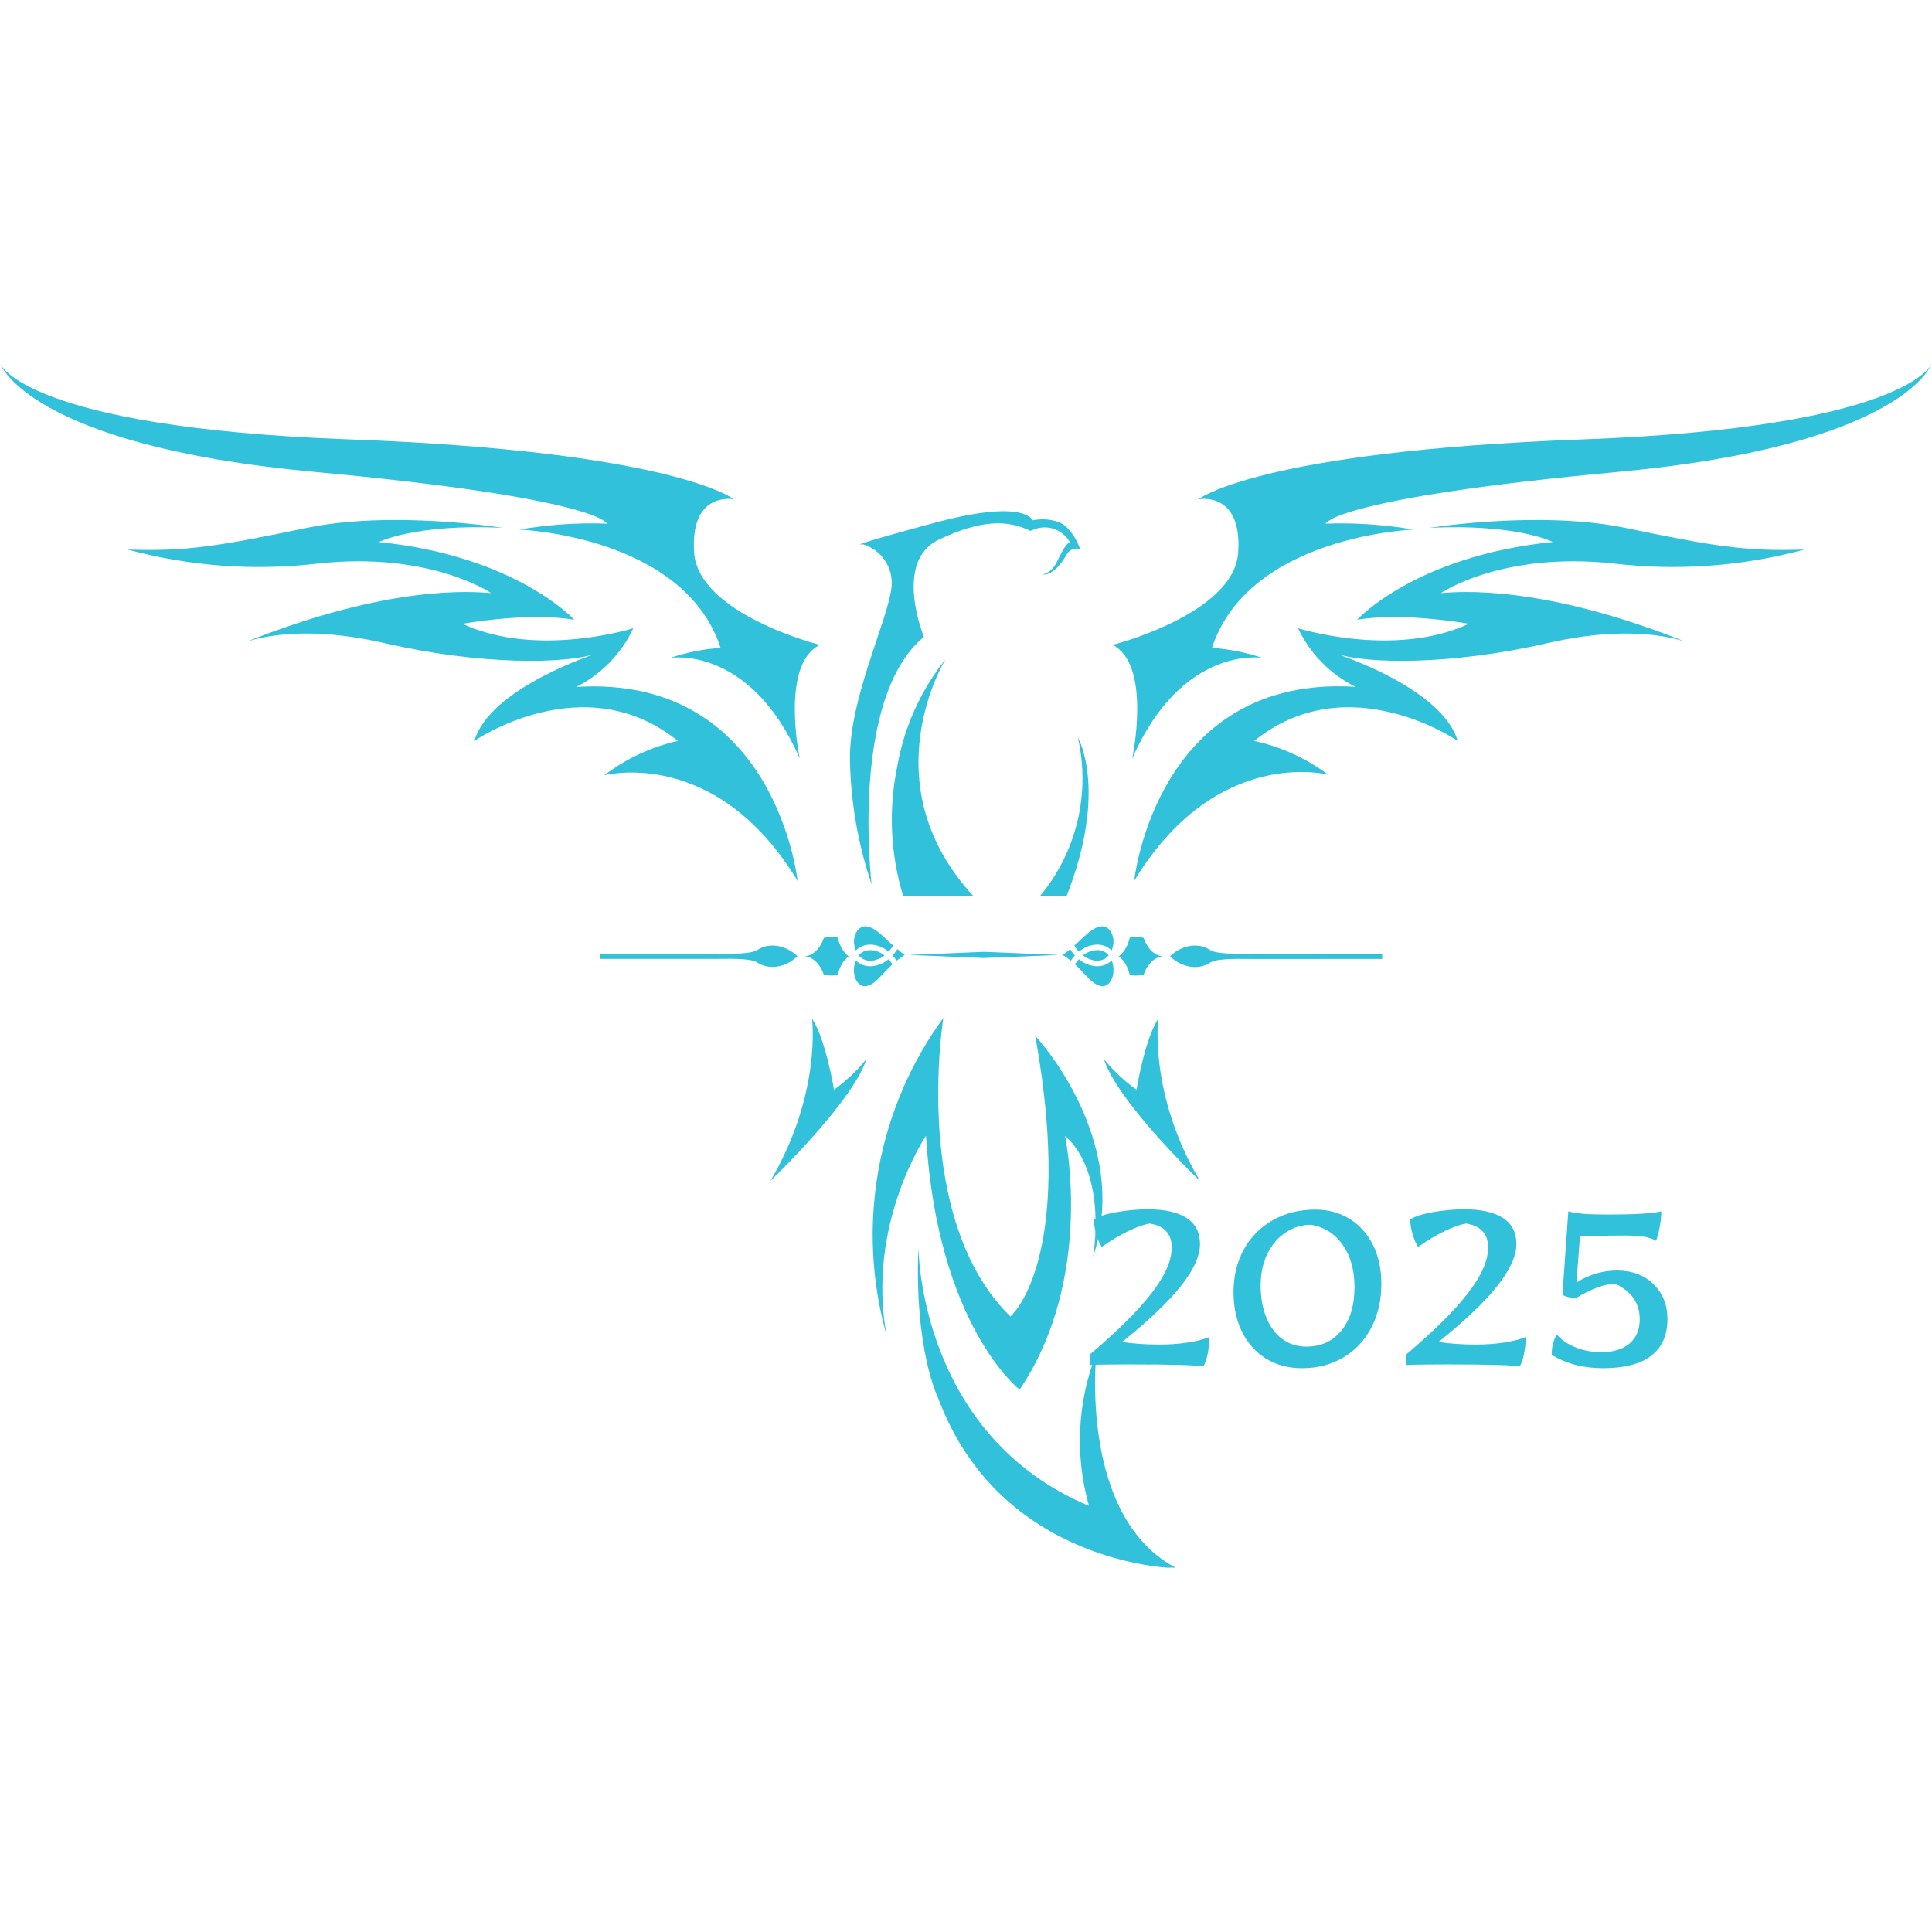 <svg xmlns="http://www.w3.org/2000/svg" xmlns:xlink="http://www.w3.org/1999/xlink" width="1080" zoomAndPan="magnify" viewBox="0 0 810 810" height="1080" preserveAspectRatio="xMidYMid meet" version="1.0"><defs><g/><clipPath id="78a8a9f747"><path d="M 384 522 L 494 522 L 494 657.25 L 384 657.25 Z M 384 522 " clip-rule="nonzero"/></clipPath><clipPath id="dc5af091d9"><path d="M 490 396 L 579.5 396 L 579.5 406 L 490 406 Z M 490 396 " clip-rule="nonzero"/></clipPath><clipPath id="454f6f6780"><path d="M 450 402 L 467 402 L 467 413.809 L 450 413.809 Z M 450 402 " clip-rule="nonzero"/></clipPath><clipPath id="10f41fc8fa"><path d="M 450 388.309 L 467 388.309 L 467 399 L 450 399 Z M 450 388.309 " clip-rule="nonzero"/></clipPath><clipPath id="a94e8cc1b4"><path d="M 251.75 396 L 335 396 L 335 406 L 251.75 406 Z M 251.75 396 " clip-rule="nonzero"/></clipPath><clipPath id="9cc1968fea"><path d="M 358 402 L 375 402 L 375 413.809 L 358 413.809 Z M 358 402 " clip-rule="nonzero"/></clipPath><clipPath id="67e5741eae"><path d="M 358 388.309 L 375 388.309 L 375 399 L 358 399 Z M 358 388.309 " clip-rule="nonzero"/></clipPath><clipPath id="28832a93ad"><path d="M 0 152.477 L 344 152.477 L 344 319 L 0 319 Z M 0 152.477 " clip-rule="nonzero"/></clipPath><clipPath id="47365431f7"><path d="M 466 152.477 L 810 152.477 L 810 319 L 466 319 Z M 466 152.477 " clip-rule="nonzero"/></clipPath></defs><g clip-path="url(#78a8a9f747)"><path fill="#31c1db" d="M 493.391 657.52 C 493.391 657.52 419.688 656.816 393.316 586.129 C 393.316 586.129 383.27 566.164 385.047 522.801 C 385.047 522.801 385.047 601.34 456.562 631.352 C 455.074 626.117 454.023 620.793 453.402 615.387 C 452.785 609.98 452.605 604.559 452.871 599.125 C 453.133 593.688 453.836 588.309 454.977 582.988 C 456.113 577.664 457.676 572.469 459.66 567.402 C 459.66 567.402 452.055 636.188 493.391 657.52 " fill-opacity="1" fill-rule="nonzero"/></g><path fill="#31c1db" d="M 485.621 427.062 C 485.621 427.062 481.488 458.438 503.066 495.105 C 503.066 495.105 468.508 462.035 462.805 444.012 C 466.785 448.914 471.344 453.199 476.484 456.867 C 476.484 456.867 479.918 435.703 485.621 427.062 Z M 485.621 427.062 " fill-opacity="1" fill-rule="nonzero"/><path fill="#31c1db" d="M 340.445 427.062 C 340.445 427.062 344.578 458.438 323 495.105 C 323 495.105 357.559 462.035 363.262 444.012 C 359.309 448.91 354.773 453.195 349.664 456.867 C 349.664 456.867 346.23 435.703 340.445 427.062 Z M 340.445 427.062 " fill-opacity="1" fill-rule="nonzero"/><path fill="#31c1db" d="M 395.504 426.734 C 395.504 426.734 381.781 511.02 423.613 551.941 C 423.613 551.941 451.105 529.043 434.031 434.254 C 434.031 434.254 474.789 477.742 458.254 526.977 C 458.254 526.977 464.621 492.457 446.516 476.172 C 446.516 476.172 459.246 535.406 427.5 582.613 C 427.5 582.613 393.109 556.199 388.23 476.172 C 388.23 476.172 363.141 513.375 371.695 559.754 C 370.109 554.141 368.844 548.457 367.902 542.699 C 366.961 536.941 366.348 531.148 366.059 525.324 C 365.773 519.496 365.816 513.672 366.191 507.852 C 366.562 502.027 367.266 496.246 368.293 490.504 C 369.32 484.762 370.668 479.094 372.34 473.504 C 374.008 467.914 375.988 462.438 378.277 457.074 C 380.566 451.707 383.152 446.488 386.031 441.414 C 388.914 436.344 392.07 431.449 395.504 426.734 Z M 395.504 426.734 " fill-opacity="1" fill-rule="nonzero"/><g clip-path="url(#dc5af091d9)"><path fill="#31c1db" d="M 524.391 399.824 C 520.203 399.824 515.992 400.012 511.836 399.5 C 510.359 399.312 508.828 399.094 507.516 398.395 C 507.461 398.352 507.387 398.305 507.328 398.262 C 507.27 398.219 507.195 398.176 507.137 398.145 L 506.906 398.016 L 506.789 397.941 L 506.672 397.883 L 506.438 397.75 L 506.203 397.637 L 506.09 397.578 L 505.973 397.52 C 505.898 397.477 505.812 397.445 505.723 397.402 L 505.477 397.301 C 505.156 397.168 504.82 397.039 504.484 396.934 C 504.324 396.875 504.148 396.832 503.973 396.789 L 503.711 396.73 L 503.578 396.703 L 503.449 396.672 C 502.543 396.484 501.609 396.395 500.68 396.426 C 499.746 396.453 498.812 396.57 497.906 396.789 C 496.086 397.227 494.332 398.027 492.758 399.094 C 491.973 399.633 491.227 400.23 490.543 400.887 L 490.5 400.93 L 490.543 400.977 C 491.227 401.633 491.973 402.23 492.758 402.77 C 494.332 403.832 496.086 404.637 497.906 405.074 C 498.824 405.293 499.746 405.422 500.68 405.438 C 501.609 405.465 502.531 405.379 503.449 405.191 L 503.578 405.16 L 503.711 405.133 L 503.973 405.074 C 504.148 405.027 504.309 404.984 504.484 404.926 C 504.82 404.824 505.156 404.707 505.477 404.578 L 505.723 404.477 C 505.812 404.445 505.883 404.402 505.973 404.359 L 506.09 404.301 L 506.203 404.242 L 506.438 404.125 L 506.672 403.992 L 506.789 403.934 L 506.906 403.863 L 507.137 403.73 C 507.137 403.73 507.254 403.66 507.328 403.613 C 507.402 403.57 507.461 403.512 507.531 403.469 C 508.844 402.781 510.375 402.562 511.836 402.375 C 515.992 401.863 520.219 402.055 524.391 402.055 C 579.152 402.012 777.02 402.055 777.02 402.055 L 777.02 399.867 C 777.02 399.867 579.152 399.895 524.391 399.867 Z M 524.391 399.824 " fill-opacity="1" fill-rule="nonzero"/></g><g clip-path="url(#454f6f6780)"><path fill="#31c1db" d="M 466.758 405.277 C 466.699 404.84 466.609 404.418 466.508 403.992 C 466.406 403.57 466.262 403.164 466.102 402.77 C 466.086 402.727 466.07 402.695 466.055 402.652 C 465.867 402.84 465.664 403.031 465.457 403.207 C 465.035 403.555 464.57 403.879 464.074 404.141 C 463.578 404.402 463.051 404.621 462.512 404.766 C 461.973 404.914 461.434 405.016 460.879 405.074 C 460.34 405.117 459.785 405.117 459.246 405.074 C 458.707 405.027 458.18 404.941 457.656 404.824 C 457.133 404.707 456.621 404.547 456.125 404.371 C 455.629 404.184 455.148 403.98 454.68 403.73 C 454.449 403.613 454.215 403.484 453.996 403.336 L 453.82 403.234 L 453.66 403.133 C 453.559 403.059 453.441 402.988 453.34 402.914 C 452.988 402.68 452.652 402.418 452.32 402.156 C 452.113 402.375 451.926 402.609 451.723 402.84 C 451.34 403.309 450.992 403.789 450.672 404.301 C 452.027 405.555 453.281 406.867 454.508 408.164 C 455.164 408.863 455.82 409.551 456.488 410.223 L 456.738 410.469 L 456.973 410.703 C 457.059 410.773 457.133 410.863 457.219 410.934 L 457.469 411.152 C 457.801 411.445 458.152 411.723 458.504 411.984 C 458.852 412.246 459.219 412.48 459.598 412.684 C 459.977 412.891 460.355 413.066 460.734 413.195 C 461.113 413.328 461.492 413.414 461.871 413.457 L 462.148 413.457 C 462.148 413.457 462.191 413.488 462.223 413.488 L 462.555 413.488 C 462.555 413.488 462.645 413.473 462.688 413.457 L 462.82 413.457 C 462.82 413.457 462.863 413.43 462.879 413.43 L 462.938 413.43 C 463.285 413.34 463.621 413.211 463.926 413.035 C 463.941 413.035 463.973 413.02 463.984 413.008 L 464.043 412.961 L 464.16 412.891 C 464.16 412.891 464.203 412.859 464.219 412.848 L 464.277 412.801 L 464.395 412.715 C 464.395 412.715 464.438 412.684 464.453 412.672 L 464.512 412.629 L 464.629 412.539 L 464.73 412.438 L 464.789 412.395 L 464.949 412.234 L 465.051 412.117 L 465.137 412 L 465.238 411.883 L 465.328 411.766 L 465.414 411.648 L 465.504 411.535 L 465.59 411.402 C 465.809 411.066 466 410.703 466.16 410.324 C 466.32 409.945 466.449 409.535 466.551 409.129 C 466.656 408.719 466.727 408.297 466.77 407.859 C 466.816 407.434 466.828 406.996 466.828 406.559 C 466.828 406.34 466.816 406.121 466.801 405.902 C 466.785 405.684 466.758 405.465 466.727 405.262 Z M 466.758 405.277 " fill-opacity="1" fill-rule="nonzero"/></g><path fill="#31c1db" d="M 462.98 399.035 C 462.629 398.844 462.25 398.699 461.871 398.582 C 461.492 398.465 461.082 398.395 460.676 398.363 C 460.266 398.336 459.844 398.336 459.422 398.363 C 459 398.395 458.574 398.465 458.168 398.555 C 457.336 398.742 456.52 399.051 455.746 399.445 C 455.555 399.547 455.367 399.648 455.176 399.766 L 455.047 399.852 L 454.914 399.938 C 454.828 399.996 454.727 400.055 454.637 400.113 C 454.434 400.262 454.23 400.406 454.023 400.551 C 454.23 400.711 454.434 400.859 454.637 400.988 C 454.727 401.047 454.828 401.105 454.914 401.164 L 455.047 401.25 L 455.176 401.34 C 455.367 401.457 455.555 401.559 455.746 401.66 C 456.52 402.055 457.336 402.375 458.168 402.551 C 458.59 402.637 459 402.711 459.422 402.738 C 459.844 402.77 460.254 402.77 460.676 402.738 C 461.082 402.695 461.492 402.621 461.871 402.52 C 462.266 402.418 462.629 402.258 462.98 402.07 C 463.328 401.879 463.664 401.66 463.973 401.398 C 464.277 401.137 464.57 400.844 464.832 400.539 C 464.57 400.215 464.293 399.926 463.973 399.676 C 463.664 399.414 463.328 399.195 462.98 399.008 Z M 462.98 399.035 " fill-opacity="1" fill-rule="nonzero"/><g clip-path="url(#10f41fc8fa)"><path fill="#31c1db" d="M 452.32 398.992 C 452.652 398.73 452.988 398.465 453.34 398.234 C 453.441 398.16 453.559 398.086 453.66 398.016 L 453.82 397.914 L 453.996 397.809 C 454.215 397.68 454.449 397.547 454.68 397.418 C 455.148 397.168 455.629 396.965 456.125 396.773 C 456.621 396.586 457.133 396.438 457.656 396.324 C 458.18 396.207 458.707 396.117 459.246 396.074 C 459.785 396.031 460.324 396.031 460.879 396.074 C 461.434 396.117 461.973 396.219 462.512 396.383 C 463.051 396.527 463.578 396.746 464.074 397.008 C 464.57 397.27 465.035 397.59 465.457 397.941 C 465.664 398.117 465.867 398.305 466.055 398.496 C 466.07 398.453 466.086 398.422 466.102 398.379 C 466.262 397.984 466.391 397.562 466.508 397.152 C 466.609 396.73 466.699 396.309 466.758 395.871 L 466.785 395.711 L 466.785 395.551 L 466.816 395.461 L 466.816 395.391 C 466.816 395.391 466.828 395.289 466.828 395.23 C 466.844 395.023 466.844 394.805 466.844 394.602 C 466.844 394.18 466.801 393.77 466.727 393.348 C 466.582 392.516 466.32 391.715 465.926 390.984 C 465.531 390.258 465.02 389.629 464.41 389.164 C 464.102 388.93 463.781 388.738 463.43 388.609 C 463.082 388.477 462.73 388.391 462.352 388.359 C 462.164 388.344 461.973 388.344 461.785 388.359 C 461.594 388.359 461.406 388.391 461.215 388.434 C 461.023 388.461 460.836 388.508 460.633 388.562 C 460.586 388.562 460.531 388.594 460.484 388.609 C 460.441 388.621 460.398 388.637 460.34 388.652 C 460.238 388.695 460.137 388.727 460.035 388.77 C 459.23 389.074 458.473 389.496 457.73 390.008 C 456.984 390.504 456.285 391.086 455.586 391.699 C 454.887 392.312 454.199 392.969 453.5 393.625 C 453.148 393.961 452.801 394.297 452.434 394.617 C 452.348 394.703 452.262 394.777 452.16 394.863 C 452.07 394.953 451.969 395.023 451.883 395.113 L 451.34 395.594 C 451.035 395.871 450.715 396.133 450.41 396.41 C 450.801 397.066 451.238 397.707 451.723 398.305 C 451.91 398.539 452.113 398.773 452.32 398.992 Z M 452.32 398.992 " fill-opacity="1" fill-rule="nonzero"/></g><path fill="#31c1db" d="M 448.645 397.926 C 447.652 398.758 446.633 399.59 445.598 400.375 C 445.625 400.391 445.652 400.406 445.668 400.422 C 446.484 400.961 447.289 401.527 448.074 402.113 C 448.266 402.258 448.469 402.418 448.672 402.562 C 448.762 402.637 448.848 402.695 448.934 402.77 C 449.258 402.289 449.59 401.836 449.957 401.383 C 450.191 401.105 450.422 400.828 450.656 400.566 C 450.41 400.305 450.176 400.027 449.957 399.75 C 449.488 399.168 449.051 398.555 448.66 397.926 Z M 448.645 397.926 " fill-opacity="1" fill-rule="nonzero"/><path fill="#31c1db" d="M 482.52 398.406 C 481.969 397.84 481.426 397.152 480.934 396.336 C 480.684 395.93 480.438 395.492 480.203 395.023 C 479.984 394.559 479.766 394.062 479.574 393.539 C 479.531 393.422 479.488 393.289 479.445 393.172 L 479.414 393.172 L 479.238 393.145 C 479.125 393.129 479.008 393.102 478.875 393.086 C 478.395 393.012 477.898 392.953 477.402 392.926 C 477.27 392.926 477.156 392.91 477.023 392.895 C 476.891 392.895 476.773 392.895 476.645 392.895 L 475.887 392.895 C 475.375 392.895 474.879 392.926 474.367 392.984 C 474.137 393.012 473.902 393.043 473.668 393.07 L 473.465 393.828 C 473.145 395.039 472.707 396.164 472.168 397.199 C 471.688 398.102 471.145 398.875 470.562 399.531 C 470.098 400.055 469.586 400.539 469.047 400.945 L 469.074 400.945 C 469.074 400.945 469.105 400.988 469.117 401.004 C 469.266 401.105 469.395 401.223 469.5 401.309 C 469.527 401.34 469.57 401.367 469.602 401.398 L 469.629 401.398 L 469.66 401.441 C 469.922 401.676 470.258 401.996 470.578 402.375 C 471.16 403.031 471.699 403.805 472.18 404.707 C 472.723 405.742 473.16 406.867 473.48 408.078 L 473.684 408.836 C 473.918 408.863 474.148 408.895 474.383 408.922 C 474.879 408.98 475.391 408.996 475.898 409.012 C 476.41 409.012 476.906 409.012 477.402 408.965 C 477.898 408.938 478.395 408.879 478.875 408.805 C 478.992 408.793 479.125 408.762 479.238 408.746 L 479.414 408.719 L 479.445 408.719 C 479.488 408.586 479.531 408.473 479.574 408.355 C 479.766 407.828 479.984 407.332 480.203 406.867 C 480.438 406.398 480.668 405.961 480.93 405.555 C 481.441 404.738 481.98 404.051 482.52 403.484 C 483.613 402.344 484.738 401.703 485.688 401.355 C 486.473 401.062 487.16 400.977 487.656 400.961 C 487.145 400.93 486.473 400.844 485.688 400.551 C 484.738 400.215 483.613 399.559 482.52 398.422 Z M 482.52 398.406 " fill-opacity="1" fill-rule="nonzero"/><g clip-path="url(#a94e8cc1b4)"><path fill="#31c1db" d="M 332.094 399.094 C 330.516 398.027 328.766 397.227 326.945 396.789 C 326.027 396.57 325.094 396.438 324.172 396.426 C 323.238 396.395 322.32 396.484 321.418 396.672 L 321.285 396.703 L 321.156 396.73 L 320.891 396.789 C 320.719 396.832 320.559 396.875 320.383 396.934 C 320.047 397.039 319.711 397.152 319.391 397.301 L 319.141 397.402 C 319.055 397.43 318.98 397.477 318.91 397.52 L 318.676 397.637 L 318.441 397.75 L 318.207 397.883 L 318.094 397.941 L 317.977 398.016 L 317.742 398.145 C 317.742 398.145 317.625 398.219 317.551 398.262 C 317.496 398.305 317.438 398.352 317.363 398.395 C 316.035 399.094 314.504 399.312 313.047 399.5 C 308.891 400.012 304.66 399.824 300.488 399.824 C 245.73 399.867 47.859 399.824 47.859 399.824 L 47.859 402.012 C 47.859 402.012 245.73 401.98 300.488 402.012 C 304.676 402.012 308.891 401.82 313.047 402.332 C 314.504 402.508 316.02 402.738 317.348 403.426 C 317.422 403.484 317.48 403.527 317.551 403.57 C 317.609 403.613 317.684 403.66 317.742 403.688 L 317.977 403.82 L 318.094 403.891 L 318.207 403.949 L 318.441 404.082 L 318.91 404.316 C 318.996 404.359 319.07 404.387 319.141 404.43 L 319.391 404.535 C 319.711 404.664 320.047 404.797 320.383 404.883 C 320.543 404.941 320.719 404.984 320.891 405.027 L 321.156 405.086 L 321.285 405.117 L 321.418 405.145 C 322.32 405.336 323.254 405.422 324.188 405.395 C 325.121 405.363 326.055 405.246 326.957 405.027 C 328.781 404.59 330.531 403.789 332.105 402.727 C 332.895 402.184 333.637 401.586 334.324 400.93 L 334.367 400.887 L 334.324 400.844 C 333.637 400.188 332.895 399.59 332.105 399.051 Z M 332.094 399.094 " fill-opacity="1" fill-rule="nonzero"/></g><g clip-path="url(#9cc1968fea)"><path fill="#31c1db" d="M 372.547 402.156 C 372.211 402.418 371.875 402.68 371.527 402.914 C 371.426 402.988 371.309 403.059 371.207 403.133 L 371.043 403.234 L 370.871 403.336 C 370.652 403.469 370.418 403.602 370.184 403.73 C 369.719 403.98 369.238 404.184 368.742 404.371 C 368.246 404.562 367.734 404.707 367.211 404.824 C 366.684 404.941 366.16 405.027 365.621 405.074 C 365.082 405.117 364.539 405.117 363.988 405.074 C 363.434 405.027 362.895 404.926 362.352 404.766 C 361.812 404.621 361.289 404.402 360.793 404.141 C 360.297 403.879 359.832 403.555 359.406 403.207 C 359.203 403.031 359 402.84 358.809 402.652 C 358.793 402.695 358.781 402.727 358.766 402.77 C 358.605 403.164 358.473 403.586 358.355 403.992 C 358.254 404.418 358.168 404.84 358.109 405.277 C 358.082 405.496 358.051 405.715 358.035 405.918 C 358.023 406.137 358.008 406.355 358.008 406.574 C 358.008 407.012 358.008 407.449 358.066 407.871 C 358.109 408.297 358.184 408.719 358.285 409.141 C 358.387 409.551 358.52 409.957 358.68 410.336 C 358.84 410.715 359.027 411.082 359.246 411.418 L 359.336 411.547 L 359.508 411.781 L 359.598 411.898 L 359.699 412.016 L 359.785 412.133 L 359.887 412.246 L 360.051 412.41 L 360.105 412.453 L 360.211 412.555 L 360.324 412.641 L 360.383 412.684 C 360.383 412.684 360.43 412.715 360.441 412.73 L 360.617 412.859 C 360.617 412.859 360.66 412.891 360.676 412.902 L 360.793 412.977 L 360.852 413.02 C 360.852 413.02 360.895 413.051 360.91 413.051 C 361.23 413.227 361.551 413.355 361.902 413.43 L 361.961 413.43 C 361.961 413.43 362.004 413.445 362.02 413.457 L 362.148 413.457 C 362.148 413.457 362.238 413.488 362.281 413.488 L 362.617 413.488 C 362.617 413.488 362.66 413.488 362.688 413.488 L 362.965 413.488 C 363.344 413.43 363.723 413.34 364.102 413.195 C 364.48 413.066 364.863 412.891 365.242 412.684 C 365.621 412.48 365.984 412.246 366.336 411.984 C 366.684 411.723 367.035 411.445 367.371 411.152 L 367.617 410.934 C 367.707 410.863 367.777 410.789 367.867 410.703 L 367.98 410.586 L 368.098 410.469 L 368.348 410.223 C 369.02 409.551 369.676 408.863 370.332 408.164 C 371.57 406.867 372.809 405.555 374.164 404.301 C 373.844 403.789 373.496 403.309 373.117 402.84 C 372.926 402.609 372.723 402.375 372.52 402.156 Z M 372.547 402.156 " fill-opacity="1" fill-rule="nonzero"/></g><path fill="#31c1db" d="M 369.82 399.852 L 369.688 399.766 C 369.5 399.648 369.309 399.547 369.121 399.445 C 368.348 399.051 367.531 398.73 366.699 398.555 C 366.277 398.465 365.867 398.395 365.445 398.363 C 365.023 398.336 364.613 398.336 364.191 398.363 C 363.781 398.406 363.375 398.48 362.996 398.582 C 362.617 398.684 362.238 398.844 361.887 399.035 C 361.535 399.227 361.199 399.445 360.895 399.707 C 360.59 399.969 360.297 400.262 360.035 400.566 C 360.297 400.887 360.574 401.18 360.895 401.426 C 361.199 401.688 361.535 401.906 361.887 402.098 C 362.238 402.289 362.617 402.434 362.996 402.551 C 363.387 402.668 363.781 402.738 364.191 402.77 C 364.598 402.797 365.023 402.797 365.445 402.77 C 365.867 402.738 366.289 402.668 366.699 402.578 C 367.531 402.391 368.348 402.082 369.121 401.688 C 369.309 401.586 369.5 401.484 369.688 401.367 L 369.82 401.281 L 369.949 401.195 C 370.039 401.137 370.141 401.078 370.227 401.02 C 370.434 400.871 370.637 400.727 370.84 400.582 C 370.637 400.422 370.434 400.273 370.227 400.145 C 370.141 400.086 370.039 400.027 369.949 399.969 L 369.82 399.883 Z M 369.82 399.852 " fill-opacity="1" fill-rule="nonzero"/><g clip-path="url(#67e5741eae)"><path fill="#31c1db" d="M 358.051 395.391 L 358.051 395.551 L 358.082 395.711 L 358.109 395.871 C 358.168 396.309 358.254 396.73 358.355 397.152 C 358.461 397.578 358.605 397.984 358.766 398.379 C 358.781 398.422 358.793 398.453 358.809 398.496 C 359 398.305 359.203 398.117 359.406 397.941 C 359.832 397.59 360.297 397.27 360.793 397.008 C 361.289 396.746 361.812 396.527 362.352 396.383 C 362.895 396.234 363.434 396.133 363.988 396.074 C 364.527 396.031 365.082 396.031 365.621 396.074 C 366.16 396.117 366.684 396.207 367.211 396.324 C 367.734 396.438 368.246 396.602 368.742 396.773 C 369.238 396.965 369.719 397.168 370.184 397.418 C 370.418 397.531 370.652 397.664 370.871 397.809 L 371.043 397.914 L 371.207 398.016 C 371.309 398.086 371.426 398.16 371.527 398.234 C 371.875 398.465 372.211 398.73 372.547 398.992 C 372.75 398.773 372.941 398.539 373.145 398.305 C 373.625 397.707 374.062 397.082 374.473 396.41 C 374.152 396.133 373.844 395.871 373.539 395.594 L 373 395.113 C 372.91 395.023 372.809 394.953 372.723 394.863 C 372.633 394.777 372.531 394.703 372.445 394.617 C 372.082 394.281 371.73 393.945 371.379 393.625 C 370.68 392.969 369.996 392.312 369.293 391.699 C 368.594 391.086 367.879 390.504 367.152 390.008 C 366.406 389.512 365.648 389.074 364.848 388.77 C 364.746 388.727 364.645 388.695 364.539 388.652 C 364.496 388.637 364.438 388.621 364.395 388.609 C 364.352 388.594 364.293 388.578 364.25 388.562 C 364.059 388.508 363.871 388.461 363.664 388.434 C 363.477 388.402 363.285 388.375 363.098 388.359 C 362.906 388.359 362.719 388.359 362.527 388.359 C 362.164 388.391 361.801 388.477 361.449 388.609 C 361.098 388.738 360.777 388.93 360.473 389.164 C 359.859 389.629 359.348 390.258 358.957 390.984 C 358.562 391.715 358.301 392.516 358.152 393.348 C 358.082 393.758 358.035 394.18 358.035 394.602 C 358.035 394.805 358.035 395.023 358.051 395.23 C 358.051 395.289 358.051 395.332 358.051 395.391 Z M 358.051 395.391 " fill-opacity="1" fill-rule="nonzero"/></g><path fill="#31c1db" d="M 374.926 399.75 C 374.691 400.027 374.457 400.305 374.223 400.566 C 374.473 400.828 374.707 401.105 374.926 401.383 C 375.289 401.836 375.625 402.289 375.945 402.77 C 376.031 402.695 376.121 402.637 376.207 402.562 C 376.41 402.418 376.602 402.258 376.805 402.113 C 377.594 401.527 378.395 400.961 379.211 400.422 L 379.285 400.375 C 378.234 399.59 377.227 398.773 376.238 397.926 C 375.844 398.555 375.406 399.168 374.938 399.75 Z M 374.926 399.75 " fill-opacity="1" fill-rule="nonzero"/><path fill="#31c1db" d="M 354.305 399.516 C 353.719 398.859 353.18 398.074 352.699 397.184 C 352.16 396.148 351.723 395.023 351.402 393.812 L 351.195 393.055 C 350.965 393.027 350.73 392.996 350.496 392.969 C 350 392.91 349.492 392.895 348.98 392.883 L 348.223 392.883 C 348.09 392.883 347.973 392.883 347.844 392.895 C 347.711 392.895 347.594 392.91 347.465 392.926 C 346.969 392.953 346.473 393.012 345.992 393.086 C 345.875 393.102 345.742 393.129 345.625 393.145 L 345.449 393.172 L 345.422 393.172 C 345.379 393.305 345.336 393.422 345.289 393.539 C 345.102 394.062 344.883 394.559 344.664 395.023 C 344.43 395.492 344.195 395.93 343.949 396.336 C 343.438 397.152 342.898 397.84 342.359 398.406 C 341.266 399.547 340.141 400.188 339.195 400.539 C 338.406 400.828 337.723 400.918 337.227 400.93 C 337.734 400.961 338.406 401.047 339.195 401.34 C 340.141 401.676 341.266 402.332 342.359 403.469 C 342.914 404.039 343.453 404.723 343.949 405.539 C 344.195 405.949 344.445 406.387 344.664 406.852 C 344.883 407.32 345.102 407.816 345.289 408.34 C 345.336 408.457 345.379 408.586 345.422 408.703 L 345.449 408.703 L 345.625 408.734 C 345.742 408.746 345.875 408.777 345.992 408.793 C 346.473 408.863 346.969 408.922 347.465 408.953 C 347.961 408.996 348.469 408.996 348.965 408.996 C 349.477 408.98 349.973 408.953 350.48 408.91 C 350.715 408.879 350.949 408.852 351.184 408.82 L 351.387 408.062 C 351.707 406.852 352.145 405.73 352.684 404.707 C 353.164 403.805 353.707 403.016 354.289 402.375 C 354.625 401.996 354.961 401.676 355.207 401.441 L 355.238 401.414 L 355.266 401.414 C 355.266 401.414 355.34 401.34 355.367 401.309 C 355.469 401.223 355.602 401.105 355.746 401.004 C 355.762 401.004 355.777 400.977 355.789 400.977 L 355.82 400.977 C 355.266 400.551 354.754 400.07 354.305 399.547 Z M 354.305 399.516 " fill-opacity="1" fill-rule="nonzero"/><path fill="#31c1db" d="M 381.02 400.363 L 412.434 401.66 L 443.848 400.363 L 412.434 399.051 Z M 381.02 400.363 " fill-opacity="1" fill-rule="nonzero"/><path fill="#31c1db" d="M 447.125 375.793 L 435.926 375.793 C 437.824 373.52 439.586 371.145 441.211 368.668 C 442.836 366.188 444.312 363.625 445.641 360.98 C 446.973 358.332 448.145 355.617 449.16 352.832 C 450.176 350.051 451.031 347.219 451.719 344.336 C 452.41 341.457 452.934 338.543 453.285 335.602 C 453.641 332.66 453.824 329.711 453.84 326.746 C 453.852 323.785 453.695 320.832 453.371 317.887 C 453.043 314.941 452.547 312.027 451.887 309.137 C 451.887 309.137 464.719 331.086 447.125 375.793 Z M 447.125 375.793 " fill-opacity="1" fill-rule="nonzero"/><g clip-path="url(#28832a93ad)"><path fill="#31c1db" d="M 335.309 318.027 C 335.309 318.027 326.965 278.711 343.695 270.371 C 343.695 270.371 292.684 257.492 291.008 231.555 C 289.328 205.617 307.738 209.336 307.738 209.336 C 307.738 209.336 282.664 189.25 146.406 184.215 C 10.148 179.184 0.082 152.477 0.082 152.477 C 0.082 152.477 11.781 186.758 131.578 197.82 C 251.375 208.883 254.461 219.539 254.461 219.539 C 242.113 219.098 229.855 219.93 217.688 222.031 C 217.688 222.031 286.699 224.527 302.117 271.641 C 294.93 272.094 287.934 273.484 281.121 275.812 C 281.121 275.812 314.449 270.371 335.309 318.027 Z M 335.309 318.027 " fill-opacity="1" fill-rule="nonzero"/></g><path fill="#31c1db" d="M 210.75 221.309 C 210.75 221.309 164.59 213.871 128.633 221.309 C 92.672 228.742 78.48 231.328 53.406 230.375 C 66.473 233.914 79.754 236.176 93.254 237.16 C 106.754 238.145 120.223 237.832 133.664 236.227 C 180.457 231.191 205.895 248.648 205.895 248.648 C 198.145 248.059 163.273 244.887 101.879 269.645 C 101.879 269.645 121.965 260.574 161.234 269.645 C 200.5 278.711 237.363 278.711 250.785 273.727 C 250.785 273.727 205.441 288.055 198.867 310.633 C 198.867 310.633 244.848 278.895 284.16 310.633 C 278.562 311.898 273.16 313.746 267.961 316.176 C 262.762 318.609 257.883 321.566 253.324 325.055 C 253.324 325.055 300.121 312.539 334.398 369.355 C 334.398 369.355 325.332 282.75 241.582 288.008 C 244.191 286.695 246.676 285.172 249.031 283.445 C 251.387 281.715 253.586 279.805 255.621 277.711 C 257.66 275.613 259.508 273.367 261.172 270.961 C 262.832 268.559 264.281 266.031 265.523 263.387 C 265.523 263.387 225.211 276.082 193.926 261.527 C 193.926 261.527 221.539 256.496 240.766 259.852 C 240.766 259.852 216.508 233.098 158.828 227.246 C 158.785 227.246 174.203 219.492 210.75 221.309 Z M 210.75 221.309 " fill-opacity="1" fill-rule="nonzero"/><g clip-path="url(#47365431f7)"><path fill="#31c1db" d="M 474.691 318.027 C 474.691 318.027 483.035 278.711 466.441 270.371 C 466.441 270.371 517.453 257.492 519.129 231.555 C 520.809 205.617 502.398 209.336 502.398 209.336 C 502.398 209.336 527.336 189.25 663.641 184.215 C 799.941 179.184 809.918 152.477 809.918 152.477 C 809.918 152.477 798.129 186.758 678.648 197.82 C 559.168 208.883 555.766 219.539 555.766 219.539 C 568.113 219.098 580.371 219.93 592.539 222.031 C 592.539 222.031 523.574 224.527 508.109 271.641 C 515.297 272.094 522.293 273.484 529.105 275.812 C 529.105 275.812 495.551 270.371 474.691 318.027 Z M 474.691 318.027 " fill-opacity="1" fill-rule="nonzero"/></g><path fill="#31c1db" d="M 599.25 221.309 C 599.25 221.309 645.41 213.871 681.367 221.309 C 717.328 228.742 731.52 231.328 756.594 230.375 C 743.527 233.914 730.246 236.176 716.746 237.16 C 703.246 238.145 689.777 237.832 676.336 236.227 C 629.543 231.191 604.102 248.648 604.102 248.648 C 611.855 248.059 646.727 244.887 708.121 269.645 C 708.121 269.645 688.035 260.574 648.766 269.645 C 609.5 278.711 572.637 278.711 559.215 273.727 C 559.215 273.727 604.559 288.055 611.133 310.633 C 611.133 310.633 565.152 278.895 525.84 310.633 C 531.449 311.859 536.863 313.664 542.082 316.047 C 547.305 318.434 552.215 321.344 556.809 324.781 C 556.809 324.781 509.969 312.492 475.508 369.309 C 475.508 369.309 484.578 282.703 568.328 287.961 C 565.703 286.66 563.203 285.148 560.832 283.426 C 558.461 281.707 556.246 279.801 554.195 277.707 C 552.141 275.617 550.277 273.371 548.602 270.965 C 546.922 268.562 545.457 266.035 544.203 263.387 C 544.203 263.387 584.516 276.082 615.801 261.527 C 615.801 261.527 588.188 256.496 568.961 259.852 C 568.961 259.852 593.223 233.098 650.898 227.246 C 651.262 227.246 635.797 219.492 599.25 221.309 Z M 599.25 221.309 " fill-opacity="1" fill-rule="nonzero"/><path fill="#31c1db" d="M 452.836 230.242 C 452.355 230.066 451.855 229.977 451.344 229.973 C 450.832 229.969 450.332 230.047 449.844 230.211 C 449.359 230.375 448.914 230.617 448.508 230.934 C 448.105 231.25 447.766 231.621 447.488 232.055 C 441.5 242.438 437.059 240.762 437.059 240.762 C 437.059 240.762 440.777 240.762 443.496 234.773 C 447.488 226.297 448.664 227.52 448.664 227.52 C 448.328 226.887 447.934 226.285 447.488 225.719 C 447.043 225.156 446.555 224.633 446.016 224.156 C 445.477 223.68 444.898 223.254 444.285 222.879 C 443.672 222.504 443.027 222.188 442.359 221.926 C 441.688 221.668 441 221.469 440.293 221.332 C 439.586 221.191 438.875 221.121 438.156 221.109 C 437.434 221.098 436.719 221.152 436.012 221.27 C 435.301 221.387 434.605 221.566 433.93 221.805 L 432.023 222.578 L 429.984 221.672 C 421.824 218.359 411.395 217.77 393.711 226.203 C 374.301 235.273 387.359 267.016 387.359 267.016 C 356.121 292.859 365.414 370.715 365.414 370.715 C 359.75 353.934 356.727 336.688 356.348 318.977 C 355.801 292.859 372.441 260.031 373.805 245.84 C 373.887 244.871 373.891 243.902 373.809 242.934 C 373.723 241.969 373.559 241.016 373.312 240.074 C 373.066 239.137 372.738 238.223 372.336 237.34 C 371.93 236.457 371.453 235.617 370.902 234.816 C 370.352 234.016 369.738 233.266 369.059 232.574 C 368.379 231.879 367.645 231.246 366.855 230.68 C 366.066 230.113 365.238 229.617 364.363 229.191 C 363.488 228.77 362.586 228.422 361.652 228.156 C 361.652 228.156 351.855 230.012 392.168 219.086 C 421.914 211.152 430.848 214.777 432.977 218.133 C 436.703 217.398 440.363 217.656 443.949 218.906 C 444.41 219.086 444.852 219.312 445.266 219.586 L 446.488 220.355 C 449.453 223.105 451.57 226.402 452.836 230.242 Z M 452.836 230.242 " fill-opacity="1" fill-rule="nonzero"/><path fill="#31c1db" d="M 396.43 276.398 C 396.43 276.398 364.281 328.227 408.176 375.793 L 378.699 375.793 C 375.988 366.906 374.422 357.82 374.008 348.539 C 373.594 339.254 374.34 330.066 376.254 320.973 C 377.699 312.816 380.129 304.965 383.547 297.422 C 386.961 289.875 391.258 282.867 396.43 276.398 Z M 396.43 276.398 " fill-opacity="1" fill-rule="nonzero"/><g fill="#31c1db" fill-opacity="1"><g transform="translate(451.152, 572.285)"><g><path d="M 53.297 0.609 C 50.441 0.035 40.211 -0.25 22.609 -0.25 C 13.973 -0.25 8.352 -0.164 5.75 0 L 5.75 -4.406 C 17.238 -14.102 25.832 -22.617 31.531 -29.953 C 37.238 -37.285 40.094 -43.723 40.094 -49.266 C 40.094 -54.973 37.035 -58.316 30.922 -59.297 C 28.566 -58.961 25.535 -57.898 21.828 -56.109 C 18.117 -54.316 14.43 -52.117 10.766 -49.516 C 9.859 -50.816 9.078 -52.609 8.422 -54.891 C 7.773 -57.172 7.453 -59.207 7.453 -61 C 9.172 -62.227 12.289 -63.25 16.812 -64.062 C 21.332 -64.875 25.754 -65.281 30.078 -65.281 C 37.242 -65.281 42.68 -64.055 46.391 -61.609 C 50.098 -59.172 51.953 -55.547 51.953 -50.734 C 51.953 -45.766 49.32 -39.938 44.062 -33.25 C 38.812 -26.57 30.562 -18.707 19.312 -9.656 C 24.039 -8.926 29.258 -8.562 34.969 -8.562 C 39.039 -8.562 42.969 -8.844 46.75 -9.406 C 50.539 -9.977 53.582 -10.754 55.875 -11.734 C 55.875 -9.367 55.629 -6.961 55.141 -4.516 C 54.648 -2.078 54.035 -0.367 53.297 0.609 Z M 53.297 0.609 "/></g></g></g><g fill="#31c1db" fill-opacity="1"><g transform="translate(512.767, 572.285)"><g><path d="M 33.125 1.344 C 27.414 1.344 22.398 0.02 18.078 -2.625 C 13.766 -5.27 10.406 -9 8 -13.812 C 5.594 -18.625 4.391 -24.207 4.391 -30.562 C 4.391 -37.25 5.836 -43.219 8.734 -48.469 C 11.629 -53.727 15.68 -57.82 20.891 -60.75 C 26.109 -63.688 32.02 -65.156 38.625 -65.156 C 44.082 -65.156 48.91 -63.848 53.109 -61.234 C 57.305 -58.629 60.566 -54.984 62.891 -50.297 C 65.211 -45.617 66.375 -40.18 66.375 -33.984 C 66.375 -27.141 64.969 -21.023 62.156 -15.641 C 59.344 -10.266 55.41 -6.086 50.359 -3.109 C 45.305 -0.141 39.562 1.344 33.125 1.344 Z M 34.953 -7.703 C 41.066 -7.703 45.957 -9.941 49.625 -14.422 C 53.289 -18.91 55.125 -24.984 55.125 -32.641 C 55.125 -39.648 53.516 -45.5 50.297 -50.188 C 47.078 -54.875 42.656 -57.742 37.031 -58.797 C 33.039 -58.797 29.414 -57.695 26.156 -55.5 C 22.895 -53.301 20.348 -50.285 18.516 -46.453 C 16.68 -42.617 15.766 -38.258 15.766 -33.375 C 15.766 -28.32 16.555 -23.836 18.141 -19.922 C 19.734 -16.016 21.977 -13 24.875 -10.875 C 27.77 -8.758 31.129 -7.703 34.953 -7.703 Z M 34.953 -7.703 "/></g></g></g><g fill="#31c1db" fill-opacity="1"><g transform="translate(583.796, 572.285)"><g><path d="M 53.297 0.609 C 50.441 0.035 40.211 -0.25 22.609 -0.25 C 13.973 -0.25 8.352 -0.164 5.75 0 L 5.75 -4.406 C 17.238 -14.102 25.832 -22.617 31.531 -29.953 C 37.238 -37.285 40.094 -43.723 40.094 -49.266 C 40.094 -54.973 37.035 -58.316 30.922 -59.297 C 28.566 -58.961 25.535 -57.898 21.828 -56.109 C 18.117 -54.316 14.43 -52.117 10.766 -49.516 C 9.859 -50.816 9.078 -52.609 8.422 -54.891 C 7.773 -57.172 7.453 -59.207 7.453 -61 C 9.172 -62.227 12.289 -63.25 16.812 -64.062 C 21.332 -64.875 25.754 -65.281 30.078 -65.281 C 37.242 -65.281 42.68 -64.055 46.391 -61.609 C 50.098 -59.172 51.953 -55.547 51.953 -50.734 C 51.953 -45.766 49.32 -39.938 44.062 -33.25 C 38.812 -26.57 30.562 -18.707 19.312 -9.656 C 24.039 -8.926 29.258 -8.562 34.969 -8.562 C 39.039 -8.562 42.969 -8.844 46.75 -9.406 C 50.539 -9.977 53.582 -10.754 55.875 -11.734 C 55.875 -9.367 55.629 -6.961 55.141 -4.516 C 54.648 -2.078 54.035 -0.367 53.297 0.609 Z M 53.297 0.609 "/></g></g></g><g fill="#31c1db" fill-opacity="1"><g transform="translate(645.411, 572.285)"><g><path d="M 26.656 1.344 C 18.344 1.344 11.172 -0.531 5.141 -4.281 C 5.141 -5.906 5.301 -7.367 5.625 -8.672 C 5.945 -9.984 6.477 -11.375 7.219 -12.844 C 9.164 -10.551 11.812 -8.734 15.156 -7.391 C 18.5 -6.047 22.086 -5.375 25.922 -5.375 C 30.973 -5.375 34.922 -6.578 37.766 -8.984 C 40.617 -11.391 42.047 -14.789 42.047 -19.188 C 42.047 -25.957 38.582 -30.93 31.656 -34.109 C 29.625 -34.109 27.141 -33.555 24.203 -32.453 C 21.266 -31.359 18.207 -29.832 15.031 -27.875 C 13.727 -28.039 12.504 -28.305 11.359 -28.672 C 10.223 -29.035 9.656 -29.336 9.656 -29.578 L 12.109 -64.422 C 13.898 -63.93 16.055 -63.582 18.578 -63.375 C 21.109 -63.176 24.531 -63.078 28.844 -63.078 C 39.852 -63.078 47.27 -63.523 51.094 -64.422 C 51.094 -62.547 50.891 -60.445 50.484 -58.125 C 50.078 -55.801 49.551 -53.785 48.906 -52.078 C 47.52 -52.891 45.848 -53.457 43.891 -53.781 C 41.93 -54.113 39.238 -54.281 35.812 -54.281 C 31.738 -54.281 28.07 -54.238 24.812 -54.156 L 17 -53.906 L 15.531 -34.594 C 20.82 -37.938 26.484 -39.609 32.516 -39.609 C 38.797 -39.609 43.891 -37.711 47.797 -33.922 C 51.711 -30.129 53.672 -25.219 53.672 -19.188 C 53.672 -12.426 51.383 -7.312 46.812 -3.844 C 42.25 -0.383 35.531 1.344 26.656 1.344 Z M 26.656 1.344 "/></g></g></g></svg>